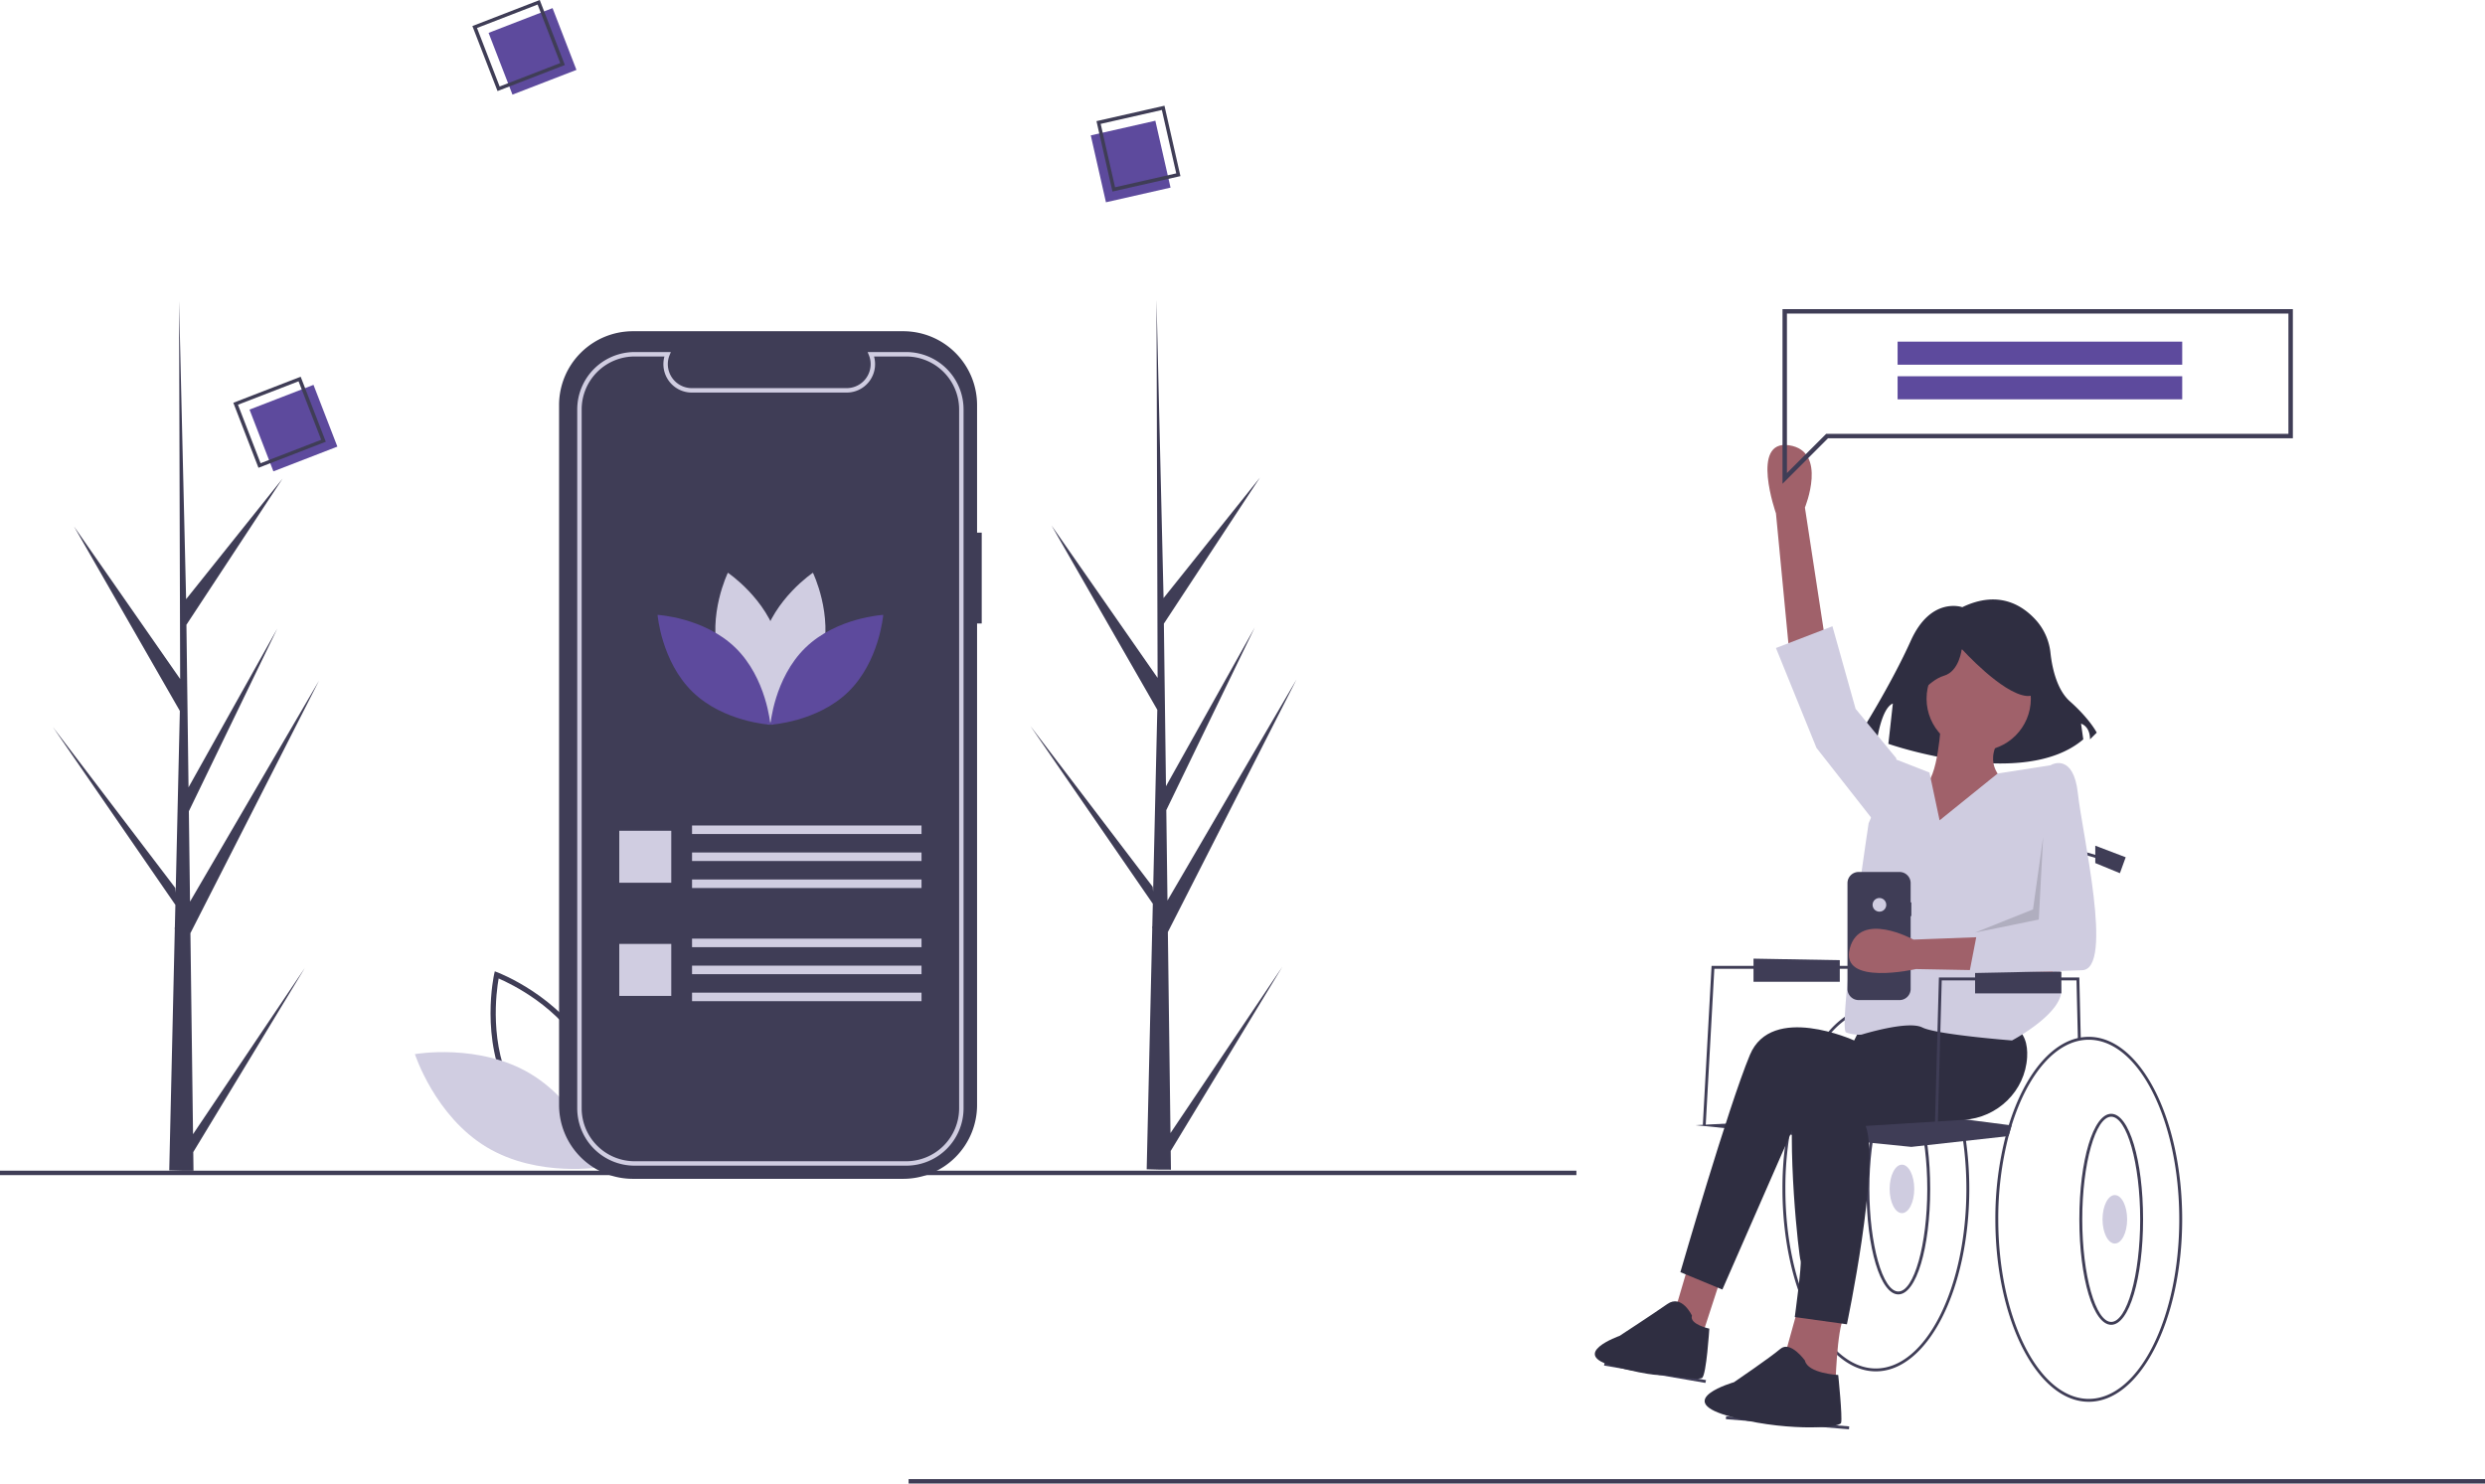 <svg id="adda4e41-4675-4828-8905-d91a367a8d62" data-name="Layer 1" xmlns="http://www.w3.org/2000/svg" width="1119.901" height="668.597" viewBox="0 0 1119.901 668.597"><title>project_feedback</title><path d="M311.535,643.41l-1.267-.475c-.278-.105-27.993-10.723-40.975-34.799-12.983-24.077-6.626-53.067-6.56-53.356l.299-1.32,1.267.475c.278.105,27.992,10.723,40.975,34.799,12.983,24.077,6.626,53.067,6.56,53.356ZM271.372,607.015c10.976,20.357,32.877,30.791,38.426,33.174,1.055-5.947,4.364-29.997-6.603-50.334-10.965-20.335-32.874-30.786-38.426-33.174C263.714,562.631,260.406,586.679,271.372,607.015Z" transform="translate(-40.05 -115.701)" fill="#3f3d56"/><path d="M279.215,599.69c23.331,14.037,32.317,41.918,32.317,41.918s-28.842,5.123-52.173-8.914-32.317-41.918-32.317-41.918S255.884,585.653,279.215,599.69Z" transform="translate(-40.05 -115.701)" fill="#d0cde1"/><rect y="527.597" width="710.428" height="2" fill="#3f3d56"/><rect x="409.472" y="666.597" width="710.428" height="2" fill="#3f3d56"/><path d="M567.545,626.351l50.401-74.951-50.298,83.015.105,8.434q-5.519.042-10.931-.184l2.5-108.412-.068-.836.092-.162.239-10.244-55.195-80.137,55.13,72.47.196,2.165,1.888-81.91-47.674-83.084,47.809,68.694-.499-169.696.001-.565.016.555,3.165,133.743,43.449-54.327L564.565,396.768l.948,73.266,39.982-71.505-39.835,82.277.528,40.74,58.144-99.606L566.365,535.758Z" transform="translate(-40.05 -115.701)" fill="#3f3d56"/><path d="M127.045,626.851l50.401-74.951-50.298,83.015.105,8.434q-5.519.042-10.931-.184l2.5-108.412-.068-.836.092-.162.239-10.244L63.89,443.373l55.13,72.47.196,2.165,1.888-81.91-47.674-83.084,47.809,68.694-.499-169.696.001-.565.016.555,3.165,133.743,43.449-54.327L124.065,397.268l.948,73.266,39.982-71.505-39.835,82.277.528,40.74,58.144-99.606L125.865,536.258Z" transform="translate(-40.05 -115.701)" fill="#3f3d56"/><path d="M482.478,355.749H480.379v-57.498a33.278,33.278,0,0,0-33.279-33.278H325.283A33.278,33.278,0,0,0,292.004,298.251V613.691a33.278,33.278,0,0,0,33.279,33.278H447.1A33.278,33.278,0,0,0,480.379,613.691V396.678h2.099Z" transform="translate(-40.05 -115.701)" fill="#3f3d56"/><path d="M448.444,641.044H326.037a25.881,25.881,0,0,1-25.848-25.856V300.207a25.877,25.877,0,0,1,25.848-25.848h16.344l-.567,1.38a10.671,10.671,0,0,0-.799,4.076,10.819,10.819,0,0,0,10.807,10.807h69.789a10.818,10.818,0,0,0,10.806-10.807,10.697,10.697,0,0,0-.798-4.077l-.566-1.379h17.392a25.878,25.878,0,0,1,25.849,25.848V615.187A25.882,25.882,0,0,1,448.444,641.044ZM326.037,276.359a23.875,23.875,0,0,0-23.848,23.848V615.187a23.879,23.879,0,0,0,23.848,23.856H448.444a23.88,23.88,0,0,0,23.849-23.856V300.207a23.875,23.875,0,0,0-23.849-23.848h-14.5a12.814,12.814,0,0,1-12.333,16.263H351.822a12.814,12.814,0,0,1-12.334-16.263Z" transform="translate(-40.05 -115.701)" fill="#d0cde1"/><rect x="311.88" y="372.027" width="103.416" height="3.843" fill="#d0cde1"/><rect x="311.88" y="384.196" width="103.416" height="3.843" fill="#d0cde1"/><rect x="311.88" y="396.364" width="103.416" height="3.843" fill="#d0cde1"/><rect x="279.086" y="374.402" width="23.43" height="23.43" fill="#d0cde1"/><rect x="311.88" y="423.027" width="103.416" height="3.843" fill="#d0cde1"/><rect x="311.88" y="435.196" width="103.416" height="3.843" fill="#d0cde1"/><rect x="311.88" y="447.364" width="103.416" height="3.843" fill="#d0cde1"/><rect x="279.086" y="425.402" width="23.43" height="23.43" fill="#d0cde1"/><path d="M410.52,411.698c-5.118,18.919-22.648,30.635-22.648,30.635s-9.232-18.956-4.114-37.875,22.648-30.635,22.648-30.635S415.638,392.779,410.52,411.698Z" transform="translate(-40.05 -115.701)" fill="#d0cde1"/><path d="M363.962,411.698c5.118,18.919,22.648,30.635,22.648,30.635s9.232-18.956,4.114-37.875-22.648-30.635-22.648-30.635S358.844,392.779,363.962,411.698Z" transform="translate(-40.05 -115.701)" fill="#d0cde1"/><path d="M371.482,407.632c14.043,13.671,15.759,34.686,15.759,34.686s-21.054-1.15-35.097-14.82-15.759-34.686-15.759-34.686S357.439,393.961,371.482,407.632Z" transform="translate(-40.05 -115.701)" fill="#5d4a9d"/><path d="M403,407.632c-14.043,13.671-15.759,34.686-15.759,34.686s21.054-1.15,35.097-14.82,15.759-34.686,15.759-34.686S417.043,393.961,403,407.632Z" transform="translate(-40.05 -115.701)" fill="#5d4a9d"/><rect x="156.839" y="293.716" width="30.913" height="29.842" transform="translate(-139.781 -32.773) rotate(-21.144)" fill="#5d4a9d"/><path d="M186.883,314.784l-30.349,11.738-11.331-29.298L175.552,285.486Zm-29.398,9.686,27.314-10.564-10.198-26.368-27.314,10.564Z" transform="translate(-40.05 -115.701)" fill="#3f3d56"/><rect x="264.574" y="123.932" width="30.913" height="29.842" transform="translate(-71.283 -5.342) rotate(-21.144)" fill="#5d4a9d"/><path d="M294.618,144.999l-30.349,11.738-11.331-29.298,30.349-11.738Zm-29.398,9.686,27.314-10.564-10.198-26.368-27.314,10.564Z" transform="translate(-40.05 -115.701)" fill="#3f3d56"/><path d="M885.441,569.275c-15.266,0-28.652,15.944-36.033,39.753-.522,1.671-1.012,3.387-1.468,5.13a148.577,148.577,0,0,0-4.595,37.351c0,45.346,18.881,82.234,42.096,82.234s42.096-36.888,42.096-82.234S908.656,569.275,885.441,569.275Zm0,163.164c-22.491,0-40.791-36.307-40.791-80.929a147.733,147.733,0,0,1,4.653-37.502q.646-2.457,1.384-4.817c7.186-23.15,20.076-38.611,34.754-38.611,22.49,0,40.791,36.307,40.791,80.929S907.932,732.438,885.441,732.438Z" transform="translate(-40.05 -115.701)" fill="#3f3d56"/><path d="M895.558,699.055c-8.052,0-14.358-20.885-14.358-47.546s6.307-47.546,14.358-47.546,14.358,20.885,14.358,47.546S903.609,699.055,895.558,699.055Zm0-93.787c-7.075,0-13.053,21.176-13.053,46.241s5.978,46.241,13.053,46.241,13.053-21.176,13.053-46.241S902.633,605.268,895.558,605.268Z" transform="translate(-40.05 -115.701)" fill="#3f3d56"/><ellipse cx="857.139" cy="535.808" rx="5.548" ry="10.92" fill="#cfcce0"/><polygon points="845.065 387.655 934.479 387.329 934.479 422.554 845.065 426.162 845.065 387.655" fill="#3f3d56"/><polygon points="768.703 507.127 767.401 507.055 771.35 435.299 852.245 435.299 852.245 436.604 772.586 436.604 768.703 507.127" fill="#3f3d56"/><polygon points="768.569 623.249 722.883 615.418 723.154 614.14 768.84 621.972 768.569 623.249" fill="#3f3d56"/><rect x="844.976" y="729.081" width="1.306" height="55.663" transform="translate(-18.184 1421.864) rotate(-85.292)" fill="#3f3d56"/><path d="M946.628,622.897q-.734,2.359-1.384,4.817l-1.364.15L901.431,632.582l-97.246-9.79L905.347,617.571l40.001,5.162Z" transform="translate(-40.05 -115.701)" fill="#3f3d56"/><path d="M924.391,389.344s-14.135-5.048-23.222,15.145-23.222,42.406-23.222,42.406l8.077,2.019s2.019-14.135,7.068-16.155l-2.019,18.174s60.58,21.203,87.841-2.019l-1.01-7.068s4.039,1.01,4.039,7.068l3.029-3.029s-3.029-6.058-12.116-14.135c-5.964-5.302-8.014-15.388-8.718-21.694a26.252,26.252,0,0,0-6.044-14.296C952.054,388.761,941.051,381.322,924.391,389.344Z" transform="translate(-40.05 -115.701)" fill="#2f2e41"/><path d="M846.282,408.395l-5.874-61.35s-11.748-33.285,5.874-30.675,7.179,28.064,7.179,28.064l9.79,63.96Z" transform="translate(-40.05 -115.701)" fill="#a0616a"/><polygon points="760.547 571.377 754.02 593.568 766.42 604.01 775.558 575.946 760.547 571.377" fill="#a0616a"/><path d="M850.851,703.395l-6.527,23.496,22.843,14.358s.653-26.759,3.916-31.98Z" transform="translate(-40.05 -115.701)" fill="#a0616a"/><path d="M878.915,578.085l-3.263,6.527s-37.201-16.969-46.991,6.527-31.327,97.898-31.327,97.898l18.927,7.832,34.591-78.971,78.971-1.958,3.263-43.728Z" transform="translate(-40.05 -115.701)" fill="#2f2e41"/><path d="M906.326,589.18s-53.518-11.095-57.434,15.664,1.958,77.666,2.611,78.971-2.611,25.454-2.611,25.454l23.496,3.263s15.011-71.139,8.485-89.414l44.158-2.731c15.243-.943,27.696-12.984,28.573-28.231.336-5.836-1.125-11.133-6.16-14.07-15.664-9.137-44.381-9.137-44.381-9.137Z" transform="translate(-40.05 -115.701)" fill="#2f2e41"/><path d="M802.554,708.616s-4.569-9.79-11.095-5.221-21.538,14.358-21.538,14.358-23.221,8.177-2.611,13.706c18.333,4.918,22.843,3.916,22.843,3.916s15.011,2.611,16.969,1.305,3.263-22.19,3.263-22.19S801.249,712.532,802.554,708.616Z" transform="translate(-40.05 -115.701)" fill="#2f2e41"/><path d="M853.461,728.849s-6.527-9.137-11.095-5.221-20.885,15.011-20.885,15.011-27.411,7.832-3.263,15.011,50.907,5.874,51.56,3.263-1.305-21.538-1.305-21.538S854.767,734.722,853.461,728.849Z" transform="translate(-40.05 -115.701)" fill="#2f2e41"/><circle cx="891.73" cy="314.884" r="23.496" fill="#a0616a"/><path d="M914.811,441.028s-1.305,26.759-7.832,28.717-24.801,23.496-16.316,30.022,57.434,1.958,57.434,1.958l-4.569-33.938s-10.442-7.179-1.958-19.58Z" transform="translate(-40.05 -115.701)" fill="#a0616a"/><path d="M914.158,485.408l-4.569-21.538-15.011-5.874-12.4,28.717S868.146,579.717,872.062,581.022a17.649,17.649,0,0,0,6.853.979s20.885-6.527,27.411-3.263,40.465,5.874,40.465,5.874,23.496-12.4,22.19-23.496,0-73.097,0-73.097l-2.937-27.738-25.752,4.028Z" transform="translate(-40.05 -115.701)" fill="#cfcce0"/><polygon points="855.181 345.559 854.529 341.643 836.254 319.453 825.812 282.251 800.358 292.041 818.633 337.074 844.739 370.36 855.181 345.559" fill="#cfcce0"/><path d="M900.913,433.395s8.077-11.106,15.145-13.126,8.077-12.116,8.077-12.116,18.174,20.193,29.28,21.203,1.01-24.232,1.01-24.232L934.232,400.076l-19.184,2.019-15.145,10.097Z" transform="translate(-40.05 -115.701)" fill="#2f2e41"/><polygon points="936.438 468.607 935.806 441.825 875.07 441.825 873.129 513.635 871.824 513.6 873.799 440.52 937.068 440.52 937.089 441.151 937.742 468.562 936.438 468.607" fill="#3f3d56"/><polygon points="935.132 432.036 933.826 432.036 933.826 382.218 954.894 388.334 954.529 389.587 935.132 383.956 935.132 432.036" fill="#3f3d56"/><path d="M981.382,582.98c-15.266,0-28.652,15.944-36.033,39.753-.522,1.671-1.012,3.387-1.468,5.13a148.577,148.577,0,0,0-4.595,37.351c0,45.346,18.881,82.234,42.096,82.234s42.096-36.888,42.096-82.234S1004.597,582.98,981.382,582.98Zm0,163.164c-22.491,0-40.791-36.307-40.791-80.929a147.733,147.733,0,0,1,4.653-37.502q.646-2.457,1.384-4.817c7.186-23.15,20.076-38.611,34.754-38.611,22.49,0,40.791,36.307,40.791,80.929S1003.872,746.144,981.382,746.144Z" transform="translate(-40.05 -115.701)" fill="#3f3d56"/><path d="M991.498,712.761c-8.052,0-14.358-20.885-14.358-47.546s6.307-47.546,14.358-47.546,14.358,20.885,14.358,47.546S999.549,712.761,991.498,712.761Zm0-93.787c-7.075,0-13.053,21.176-13.053,46.241s5.978,46.241,13.053,46.241,13.053-21.176,13.053-46.241S998.573,618.974,991.498,618.974Z" transform="translate(-40.05 -115.701)" fill="#3f3d56"/><ellipse cx="953.08" cy="549.513" rx="5.548" ry="10.92" fill="#cfcce0"/><polygon points="944.269 381.129 957.975 386.35 955.364 393.529 944.269 388.96 944.269 381.129" fill="#3f3d56"/><polygon points="890.099 437.257 890.099 447.699 928.984 447.699 928.984 437.951 890.099 437.257" fill="#3f3d56"/><polygon points="790.242 432.036 790.242 442.478 829.128 442.478 829.128 432.729 790.242 432.036" fill="#3f3d56"/><path d="M901.431,522.399h-.317v-8.691a5.03,5.03,0,0,0-5.03-5.03H877.672a5.03,5.03,0,0,0-5.03,5.03v47.678a5.03,5.03,0,0,0,5.03,5.03h18.413a5.03,5.03,0,0,0,5.03-5.03V528.585h.317Z" transform="translate(-40.05 -115.701)" fill="#3f3d56"/><circle cx="846.987" cy="407.788" r="3.081" fill="#d0cde1"/><path d="M965.116,553.587l-61.619-1.159s-34.408,7.876-29.805-9.333,28.7-3.933,28.7-3.933l64.659-2.434Z" transform="translate(-40.05 -115.701)" fill="#a0616a"/><path d="M958.865,464.85l5.874-4.569s9.79-5.221,11.748,13.053,16.316,78.971,1.958,79.624-50.907,1.305-50.907,1.305l3.916-20.232,30.022-1.958Z" transform="translate(-40.05 -115.701)" fill="#cfcce0"/><polygon points="920.773 377.213 918.815 414.414 890.099 420.288 916.205 409.845 920.773 377.213" opacity="0.15"/><rect x="534.141" y="173.565" width="30.913" height="29.842" transform="translate(571.766 -504.895) rotate(77.218)" fill="#5d4a9d"/><path d="M541.395,202.025,534.196,170.292l30.634-6.95,7.199,31.733Zm-5.308-30.494,6.479,28.56,27.571-6.255-6.479-28.56Z" transform="translate(-40.05 -115.701)" fill="#3f3d56"/><path d="M843.362,333.729v-78.707h230v58.205h-209.498Zm2-76.707v71.879l17.674-17.674H1071.362V257.022Z" transform="translate(-40.05 -115.701)" fill="#3f3d56"/><rect x="855.179" y="153.968" width="128.267" height="10.4" fill="#5d4a9d"/><rect x="855.179" y="169.568" width="128.267" height="10.4" fill="#5d4a9d"/></svg>